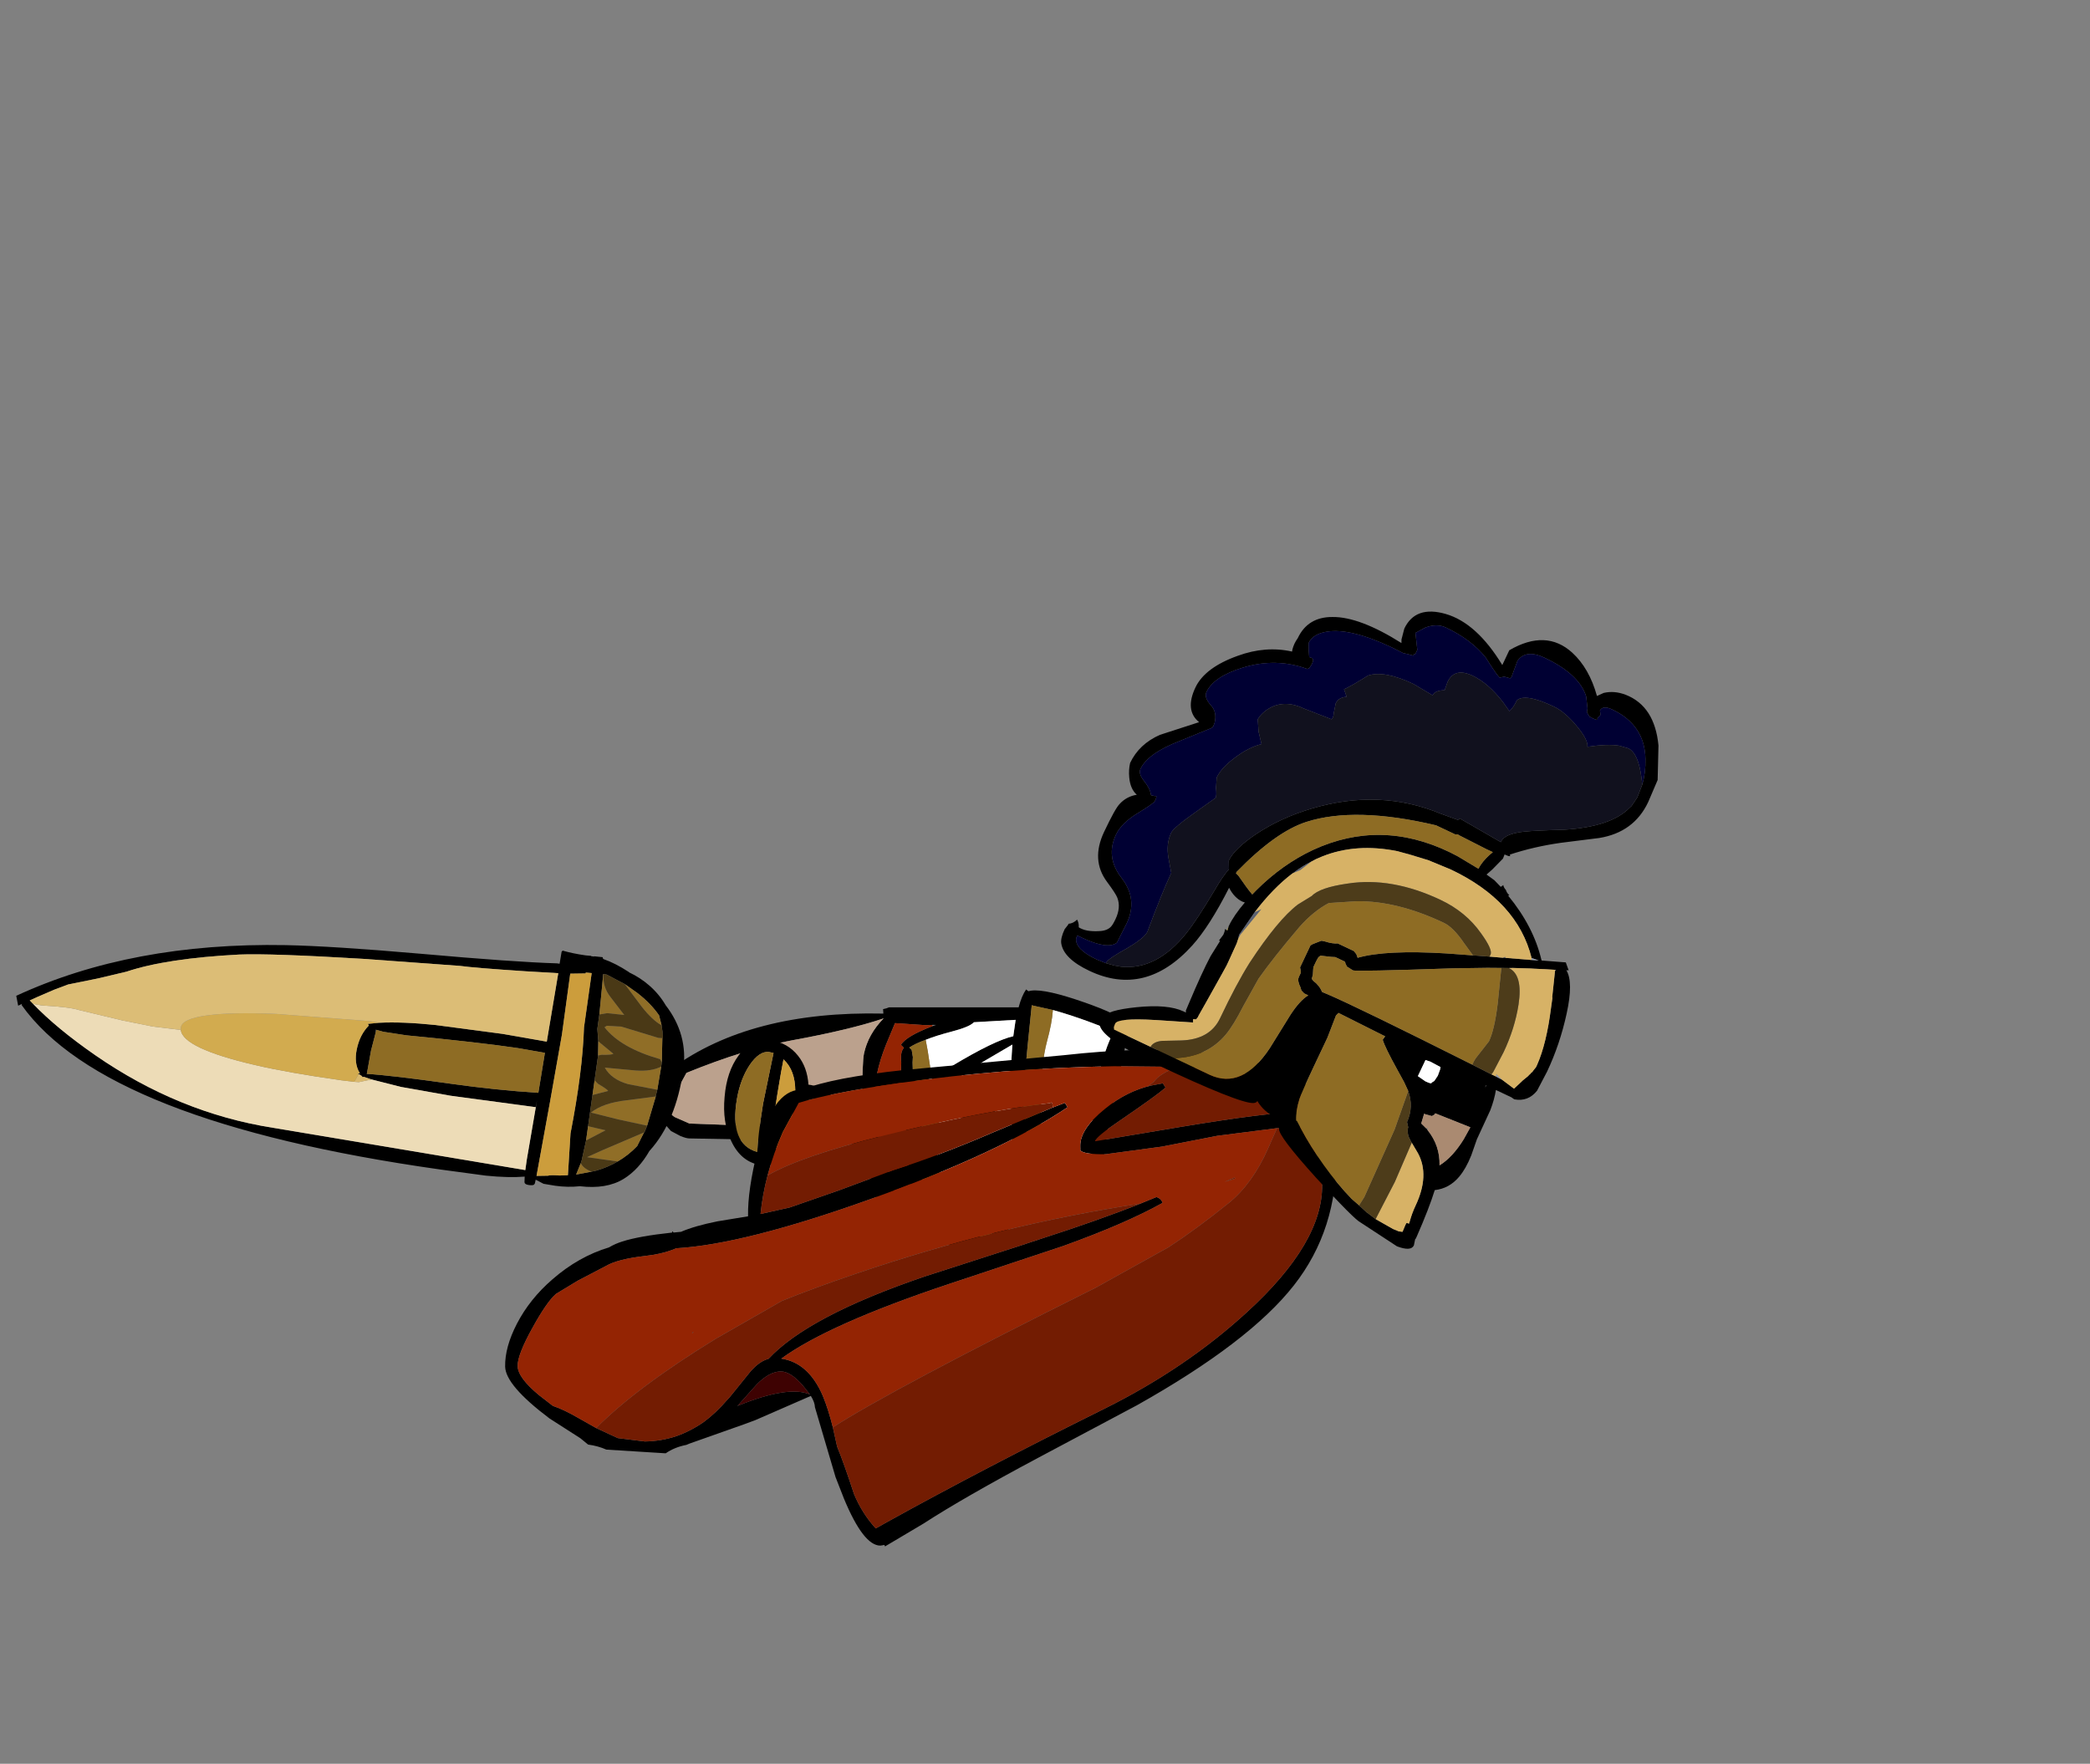 <?xml version="1.0" encoding="UTF-8" standalone="no"?>
<svg xmlns:ffdec="https://www.free-decompiler.com/flash" xmlns:xlink="http://www.w3.org/1999/xlink" ffdec:objectType="frame" height="296.0px" width="350.75px" xmlns="http://www.w3.org/2000/svg">
  <rect width="100%" height="100%" fill="#808080" stroke="none"/>
  <g transform="matrix(1.0, 0.0, 0.0, 1.0, 128.35, 68.75)">
    <use ffdec:characterId="69" height="44.0" transform="matrix(1.0, 0.0, 0.0, 1.0, -18.15, 97.3)" width="79.0" xlink:href="#shape0"/>
    <use ffdec:characterId="70" height="138.1" transform="matrix(0.14, -0.99, 0.99, 0.14, -128.339, 117.571)" width="39.75" xlink:href="#shape1"/>
    <use ffdec:characterId="71" height="82.6" transform="matrix(0.999, -0.018, 0.018, 0.999, -44.498, 109.389)" width="140.25" xlink:href="#shape2"/>
    <use ffdec:characterId="72" height="103.15" transform="matrix(0.903, 0.427, -0.427, 0.903, 82.189, 15.131)" width="85.5" xlink:href="#shape3"/>
  </g>
  <defs>
    <g id="shape0" transform="matrix(1.0, 0.0, 0.0, 1.0, 32.0, -5.0)">
      <path d="M32.45 32.45 L41.05 32.95 41.0 30.65 Q41.0 25.2 42.15 19.75 43.15 15.0 44.75 12.0 L40.25 10.3 Q37.05 9.15 34.5 8.45 L31.35 7.75 30.95 7.65 30.25 14.55 Q29.5 22.45 29.5 23.9 L30.0 28.15 30.5 32.25 32.45 32.45 M45.0 22.15 Q43.0 30.55 43.0 35.0 L42.0 35.5 41.6 35.0 31.5 35.0 31.4 35.0 28.95 41.4 26.1 47.15 26.5 48.0 25.65 48.75 23.75 49.0 Q17.65 49.0 16.5 47.35 16.15 46.8 16.3 46.05 L16.5 45.25 16.65 43.95 16.5 44.0 Q14.05 45.0 9.75 45.0 7.45 45.0 6.5 43.25 L6.1 41.85 Q4.3 40.0 3.3 33.25 L3.15 31.35 2.5 31.5 1.2 31.15 0.3 30.75 -4.6 30.4 -26.5 30.0 Q-27.0 30.0 -28.0 29.6 L-29.6 28.75 -31.65 26.45 Q-32.0 25.85 -32.0 24.9 -32.0 23.35 -31.25 21.55 L-30.65 20.4 -30.85 20.3 -29.45 18.25 Q-16.2 8.55 6.05 9.05 L6.0 8.3 6.6 8.15 7.0 8.0 28.75 8.0 Q29.25 6.1 30.0 5.0 L30.4 5.3 Q32.3 4.7 38.25 6.65 44.45 8.7 46.25 10.1 L46.7 10.2 Q47.0 10.3 47.0 11.1 L47.0 11.15 47.0 11.9 Q46.75 14.85 45.0 22.15 M13.6 20.4 Q15.25 19.25 17.55 17.85 24.7 13.55 27.85 12.85 L28.25 10.1 21.25 10.5 Q20.5 11.3 17.4 12.1 14.9 12.75 13.15 13.45 11.45 14.05 10.4 14.75 L10.8 15.15 11.0 16.35 10.95 17.25 11.0 18.85 Q11.0 19.85 11.8 21.65 L13.6 20.4 M27.5 23.75 L27.5 23.5 27.4 23.55 23.5 26.5 14.15 33.5 14.0 33.6 Q14.0 34.35 13.15 34.85 12.25 35.3 12.25 35.8 12.25 36.55 14.05 39.55 14.75 38.6 16.3 37.35 17.9 36.1 20.4 34.6 25.3 31.65 27.85 30.8 L27.6 29.4 27.5 23.75 M15.95 29.15 L18.35 27.15 Q24.1 22.55 27.45 21.85 27.4 18.85 27.6 15.8 L27.7 14.25 22.75 17.15 13.25 23.4 11.15 25.0 10.95 25.15 Q11.85 26.45 12.75 28.55 L13.75 31.15 13.9 31.0 14.0 30.9 15.95 29.15 M14.3 11.15 L14.9 10.95 14.25 10.95 13.25 11.0 8.0 10.65 6.5 14.25 Q4.5 19.2 4.5 23.65 4.5 27.0 6.5 34.2 L8.5 41.1 8.5 41.65 8.55 41.8 8.75 42.8 13.65 41.9 13.8 41.9 13.75 41.85 13.55 41.5 13.25 41.5 Q11.6 41.5 10.0 35.75 10.0 34.45 10.75 33.6 L11.5 33.0 Q10.7 31.9 10.0 29.55 L9.0 25.1 9.05 24.35 9.25 24.05 9.55 24.05 Q9.65 23.6 10.35 22.95 L9.5 22.75 9.25 20.75 9.0 18.75 9.05 17.3 9.0 16.5 Q9.0 15.6 9.3 15.05 L9.5 14.8 9.0 14.3 Q9.85 12.85 14.3 11.15 M2.95 29.2 L2.5 23.6 Q2.5 17.2 2.8 15.75 3.5 12.5 6.1 9.85 0.5 11.75 -9.35 13.55 -17.2 15.0 -27.0 19.0 L-28.5 21.75 Q-30.0 24.35 -30.0 24.9 -30.0 25.8 -28.9 26.45 L-26.5 27.5 -13.15 28.0 1.55 28.75 Q2.15 28.85 2.75 29.25 L3.0 29.45 2.95 29.2 M17.85 41.15 L18.4 39.25 15.1 41.6 17.5 41.0 17.85 41.15 M24.75 44.05 L25.6 41.45 Q27.25 36.75 29.25 34.3 L29.15 34.15 29.05 33.9 28.35 32.45 22.8 36.25 Q21.9 36.85 21.15 37.4 21.5 37.7 21.5 38.15 L20.0 41.95 19.65 42.7 Q18.65 44.95 18.55 45.6 L18.5 45.75 24.05 46.75 24.75 44.05" fill="#000000" fill-rule="evenodd" stroke="none"/>
      <path d="M34.5 8.45 Q37.05 9.15 40.25 10.3 L44.75 12.0 Q43.15 15.0 42.15 19.75 41.0 25.2 41.0 30.65 L41.05 32.95 32.45 32.45 32.5 24.0 Q32.5 17.45 33.5 13.75 34.35 10.65 34.5 8.45 M13.15 13.45 Q14.9 12.75 17.4 12.1 20.5 11.3 21.25 10.5 L28.25 10.1 27.85 12.85 Q24.7 13.55 17.55 17.85 15.25 19.25 13.6 20.4 L14.0 18.65 13.5 15.35 13.15 13.45 M27.4 23.55 L27.5 23.75 27.6 29.4 27.85 30.8 Q25.3 31.65 20.4 34.6 17.9 36.1 16.3 37.35 15.9 36.2 14.55 34.1 L14.15 33.5 23.5 26.5 27.4 23.55 M13.25 23.4 L22.75 17.15 27.7 14.25 27.6 15.8 Q27.4 18.85 27.45 21.85 24.1 22.55 18.35 27.15 L15.95 29.15 Q15.7 27.75 14.4 25.3 L13.25 23.4 M19.65 42.7 L20.0 41.95 21.5 38.15 Q21.5 37.7 21.15 37.4 21.9 36.85 22.8 36.25 L28.35 32.45 29.05 33.9 29.15 34.15 29.25 34.3 Q27.25 36.75 25.6 41.45 L24.75 44.05 22.45 43.25 19.65 42.7" fill="#ffffff" fill-rule="evenodd" stroke="none"/>
      <path d="M34.5 8.45 Q34.35 10.65 33.5 13.75 32.5 17.45 32.5 24.0 L32.45 32.45 30.5 32.25 30.0 28.15 29.5 23.9 Q29.5 22.45 30.25 14.55 L30.95 7.65 31.35 7.75 34.5 8.45 M13.15 13.45 L13.5 15.35 14.0 18.65 13.6 20.4 11.8 21.65 Q11.0 19.85 11.0 18.85 L10.95 17.25 11.0 16.35 10.8 15.15 10.4 14.75 Q11.45 14.05 13.15 13.45 M16.3 37.35 Q14.75 38.6 14.05 39.55 12.25 36.55 12.25 35.8 12.25 35.3 13.15 34.85 14.0 34.35 14.0 33.6 L14.15 33.5 14.55 34.1 Q15.9 36.2 16.3 37.35 M13.25 23.4 L14.4 25.3 Q15.7 27.75 15.95 29.15 L14.0 30.9 13.9 31.0 13.75 31.15 12.75 28.55 Q11.85 26.45 10.95 25.15 L11.15 25.0 13.25 23.4 M19.65 42.7 L22.45 43.25 24.75 44.05 24.05 46.75 18.5 45.75 18.55 45.6 Q18.65 44.95 19.65 42.7" fill="#8e6c24" fill-rule="evenodd" stroke="none"/>
      <path d="M2.75 29.25 Q2.15 28.85 1.55 28.75 L-13.15 28.0 -26.5 27.5 -28.9 26.45 Q-30.0 25.8 -30.0 24.9 -30.0 24.35 -28.5 21.75 L-27.0 19.0 Q-17.2 15.0 -9.35 13.55 0.5 11.75 6.1 9.85 3.5 12.5 2.8 15.75 2.5 17.2 2.5 23.6 L2.95 29.2 2.75 29.25" fill="#bba18d" fill-rule="evenodd" stroke="none"/>
      <path d="M14.25 10.95 L14.3 11.15 Q9.85 12.85 9.0 14.3 L9.5 14.8 9.3 15.05 Q9.0 15.6 9.0 16.5 L9.05 17.3 9.0 18.75 9.25 20.75 9.5 22.75 10.35 22.95 Q9.65 23.6 9.55 24.05 L9.25 24.05 9.05 24.35 9.0 25.1 10.0 29.55 Q10.7 31.9 11.5 33.0 L10.75 33.6 Q10.0 34.45 10.0 35.75 11.6 41.5 13.25 41.5 L13.55 41.5 13.75 41.85 13.65 41.9 8.75 42.8 8.55 41.8 8.5 41.65 8.5 41.1 6.5 34.2 Q4.5 27.0 4.5 23.65 4.5 19.2 6.5 14.25 L8.0 10.65 13.25 11.0 14.25 10.95" fill="#942403" fill-rule="evenodd" stroke="none"/>
    </g>
    <g id="shape1" transform="matrix(1.0, 0.0, 0.0, 1.0, 18.5, 111.6)">
      <path d="M4.95 -50.65 Q5.7 -46.75 5.9 -41.2 L6.0 -29.9 5.75 -22.35 17.4 -22.05 16.95 -27.5 Q16.3 -36.2 16.3 -38.55 L15.2 -54.75 Q13.95 -70.3 13.0 -75.5 10.65 -87.55 7.5 -93.85 L5.7 -98.45 4.0 -103.25 2.8 -105.45 1.15 -108.15 0.45 -109.25 -0.05 -108.6 Q-3.55 -104.15 -7.1 -97.1 -14.75 -81.85 -15.0 -65.85 L-15.55 -44.25 -16.1 -22.9 -14.3 -22.9 -4.2 -22.6 -5.4 -22.65 -5.5 -37.05 -5.2 -45.55 -4.65 -50.6 -4.4 -51.9 -4.4 -52.0 -4.5 -52.1 -4.3 -52.3 -4.05 -52.85 -4.0 -53.0 -3.95 -52.85 -3.95 -52.65 -3.8 -52.75 Q-2.35 -53.9 0.0 -53.75 2.5 -53.6 4.25 -52.3 L4.5 -52.5 4.95 -50.65 M3.7 -50.95 L3.75 -51.05 3.25 -51.0 0.15 -51.35 -3.85 -51.5 -3.85 -51.55 -3.85 -51.7 Q-3.5 -47.5 -3.5 -37.15 -3.5 -29.6 -2.95 -22.55 L3.85 -22.4 4.0 -27.0 Q4.05 -33.35 3.5 -45.9 L3.55 -49.75 3.7 -50.95 M19.0 -22.05 L21.05 -22.0 21.25 -21.85 Q21.0 -20.1 21.0 -17.9 L21.05 -17.0 21.0 -17.0 21.0 -16.8 21.0 -16.7 21.0 -16.5 21.05 -16.5 21.1 -15.05 20.85 -14.95 20.8 -14.85 Q20.4 -12.8 19.25 -10.35 L19.2 -10.3 Q18.6 -8.35 17.5 -6.65 16.3 -4.8 14.6 -3.45 10.25 1.0 4.25 1.0 -4.45 1.0 -9.9 -2.65 L-9.95 -2.7 Q-13.35 -4.05 -15.25 -6.35 -17.4 -8.95 -17.5 -13.45 -18.0 -15.45 -18.0 -17.55 L-17.95 -19.55 -17.45 -20.95 -18.1 -21.0 -18.3 -21.1 Q-18.5 -21.25 -18.5 -22.0 -18.5 -22.65 -18.15 -22.75 L-17.2 -22.85 Q-17.8 -25.5 -17.95 -29.35 L-18.0 -37.05 Q-18.0 -93.9 -0.5 -110.5 L-0.3 -110.45 -0.7 -111.05 0.9 -111.6 Q12.5 -93.65 15.65 -68.05 16.6 -60.2 17.4 -45.25 18.2 -29.75 19.0 -22.5 L19.0 -22.05 M17.55 -20.05 L7.25 -20.0 -4.2 -20.4 -16.8 -20.9 -16.5 -19.0 Q-16.3 -18.65 -16.2 -17.1 L-15.95 -15.7 -8.95 -16.25 Q1.65 -15.7 9.0 -16.5 L18.2 -16.5 18.15 -17.5 18.0 -17.5 17.6 -20.05 17.55 -20.05 M18.3 -14.5 L18.3 -14.55 11.5 -14.25 9.05 -14.25 7.05 -13.8 4.65 -13.5 4.5 -13.5 0.45 -13.5 -2.05 -13.5 -7.3 -13.5 -9.75 -13.5 -13.0 -13.75 -13.05 -13.75 -13.4 -13.8 -13.65 -13.85 -15.65 -14.35 -14.8 -11.85 -14.5 -11.05 -14.45 -10.95 Q-13.65 -9.2 -12.5 -7.75 -11.2 -6.1 -9.45 -4.85 L-9.4 -4.85 -7.05 -4.05 -7.05 -4.0 -6.3 -3.8 -5.85 -3.7 -0.8 -2.95 -0.6 -2.95 0.35 -2.85 4.3 -2.75 4.4 -2.75 5.0 -2.75 10.1 -3.35 11.15 -3.65 12.75 -4.3 Q14.55 -5.95 16.0 -8.5 L17.15 -10.75 18.3 -13.95 18.3 -14.5 M0.75 10.6 Q-7.0 10.35 -7.65 15.25 -5.35 14.95 0.5 15.05 L9.2 15.6 9.25 14.85 Q9.25 13.2 6.6 11.9 4.05 10.7 0.75 10.6 M7.95 9.85 Q11.25 11.6 11.25 14.8 11.25 17.7 9.3 19.75 7.6 21.55 4.75 22.15 L4.75 22.6 4.5 25.05 Q3.9 26.5 1.75 26.5 -0.75 26.5 -1.7 25.3 -2.25 24.65 -2.25 23.8 L-2.1 22.55 -1.95 22.3 Q-6.15 21.75 -8.2 19.55 -9.75 17.95 -9.75 16.25 -9.75 12.8 -6.45 10.65 -3.55 8.7 0.75 8.5 5.0 8.25 7.95 9.85 M8.35 17.4 L8.3 17.4 Q5.2 17.2 -7.6 17.05 -7.3 17.85 -6.2 18.6 -3.85 20.25 1.15 20.25 L2.35 20.2 2.55 20.05 3.45 20.1 Q6.8 19.6 8.3 17.5 L8.4 17.4 8.35 17.4 M2.45 22.5 L1.25 22.5 0.7 22.5 0.35 23.1 -0.25 23.75 -0.25 23.8 2.5 24.25 2.45 22.65 2.45 22.5" fill="#000000" fill-rule="evenodd" stroke="none"/>
      <path d="M18.3 -14.5 Q16.15 -14.4 14.6 -12.75 L12.0 -10.1 12.0 -10.35 11.9 -13.0 11.5 -14.25 18.3 -14.55 18.3 -14.5 M7.05 -13.8 L6.8 -13.45 5.3 -11.0 Q5.05 -11.25 4.85 -12.95 L4.65 -13.5 7.05 -13.8 M0.45 -13.5 L-0.05 -12.85 Q-0.75 -11.15 -1.0 -11.0 L-2.05 -13.5 0.45 -13.5 M-7.3 -13.5 L-7.35 -13.3 -7.6 -10.5 -9.75 -13.5 -7.3 -13.5 M-13.0 -13.75 L-12.95 -13.7 -13.05 -13.75 -13.0 -13.75 M-13.65 -13.85 Q-14.5 -13.25 -14.8 -11.85 L-15.65 -14.35 -13.65 -13.85 M-12.5 -7.75 L-12.5 -12.95 -10.95 -10.5 -7.05 -4.05 -9.4 -4.85 -9.45 -4.85 Q-11.2 -6.1 -12.5 -7.75 M-5.85 -3.7 L-5.85 -3.75 -5.5 -8.65 -5.0 -13.35 Q-3.1 -11.55 -2.1 -7.65 L-0.8 -2.95 -5.85 -3.7 M0.35 -2.85 L0.6 -7.85 Q1.0 -10.75 2.8 -12.1 L3.05 -6.85 Q3.25 -4.2 4.3 -2.75 L0.35 -2.85 M5.0 -2.75 L5.5 -3.1 Q6.45 -9.95 9.5 -13.1 L9.8 -12.75 10.0 -10.3 9.5 -7.1 9.0 -3.9 9.05 -3.15 10.1 -3.35 5.0 -2.75 M11.15 -3.65 Q11.8 -5.3 13.75 -7.35 L17.15 -10.75 16.0 -8.5 Q14.55 -5.95 12.75 -4.3 L11.15 -3.65 M8.35 17.4 L8.3 17.5 8.3 17.4 8.35 17.4" fill="#906e27" fill-rule="evenodd" stroke="none"/>
      <path d="M2.45 22.5 L2.45 22.65 2.5 24.25 -0.25 23.8 -0.25 23.75 0.35 23.1 0.7 22.5 1.25 22.5 2.45 22.5" fill="#706247" fill-rule="evenodd" stroke="none"/>
      <path d="M3.25 -51.0 L3.7 -50.95 3.55 -49.75 3.5 -45.9 Q4.05 -33.35 4.0 -27.0 L3.85 -22.4 -2.95 -22.55 Q-3.5 -29.6 -3.5 -37.15 -3.5 -47.5 -3.85 -51.7 L-3.85 -51.55 -3.85 -51.5 0.15 -51.35 3.25 -51.0 M0.75 10.6 Q4.05 10.7 6.6 11.9 9.25 13.2 9.25 14.85 L9.2 15.6 0.5 15.05 Q-5.35 14.95 -7.65 15.25 -7.0 10.35 0.75 10.6" fill="#8e6c24" fill-rule="evenodd" stroke="none"/>
      <path d="M-0.05 -108.6 L-0.1 -107.15 Q0.3 -102.4 0.0 -100.75 L-0.7 -93.35 -1.0 -88.15 -0.9 -83.45 Q-3.9 -82.7 -5.0 -70.25 -5.5 -64.55 -5.5 -55.6 L-5.45 -53.4 -5.4 -52.65 -4.65 -50.6 -5.2 -45.55 -5.5 -37.05 -5.4 -22.65 -4.2 -22.6 -14.3 -22.9 -16.1 -22.9 -15.55 -44.25 -15.0 -65.85 Q-14.75 -81.85 -7.1 -97.1 -3.55 -104.15 -0.05 -108.6" fill="#eddcb7" fill-rule="evenodd" stroke="none"/>
      <path d="M11.5 -14.25 L11.9 -13.0 12.0 -10.35 12.0 -10.1 14.6 -12.75 Q16.15 -14.4 18.3 -14.5 L18.3 -13.95 17.15 -10.75 13.75 -7.35 Q11.8 -5.3 11.15 -3.65 L10.1 -3.35 9.05 -3.15 9.0 -3.9 9.5 -7.1 10.0 -10.3 9.8 -12.75 9.5 -13.1 Q6.45 -9.95 5.5 -3.1 L5.0 -2.75 4.4 -2.75 4.3 -2.75 Q3.25 -4.2 3.05 -6.85 L2.8 -12.1 Q1.0 -10.75 0.6 -7.85 L0.35 -2.85 -0.6 -2.95 -0.8 -2.95 -2.1 -7.65 Q-3.1 -11.55 -5.0 -13.35 L-5.5 -8.65 -5.85 -3.75 -5.85 -3.7 -6.3 -3.8 -7.05 -4.0 -7.05 -4.05 -10.95 -10.5 -12.5 -12.95 -12.5 -7.75 Q-13.65 -9.2 -14.45 -10.95 L-14.5 -11.05 -14.8 -11.85 Q-14.5 -13.25 -13.65 -13.85 L-13.4 -13.8 -13.05 -13.75 -12.95 -13.7 -13.0 -13.75 -9.75 -13.5 -7.6 -10.5 -7.35 -13.3 -7.3 -13.5 -2.05 -13.5 -1.0 -11.0 Q-0.75 -11.15 -0.05 -12.85 L0.45 -13.5 4.5 -13.5 4.65 -13.5 4.85 -12.95 Q5.05 -11.25 5.3 -11.0 L6.8 -13.45 7.05 -13.8 9.05 -14.25 11.5 -14.25" fill="#4a3916" fill-rule="evenodd" stroke="none"/>
      <path d="M17.55 -20.05 L17.6 -20.05 18.0 -17.5 18.15 -17.5 18.2 -16.5 9.0 -16.5 Q1.65 -15.7 -8.95 -16.25 L-15.95 -15.7 -16.2 -17.1 Q-16.3 -18.65 -16.5 -19.0 L-16.8 -20.9 -4.2 -20.4 7.25 -20.0 17.55 -20.05 M8.3 17.4 L8.3 17.5 Q6.8 19.6 3.45 20.1 L2.55 20.05 2.35 20.2 1.15 20.25 Q-3.85 20.25 -6.2 18.6 -7.3 17.85 -7.6 17.05 5.2 17.2 8.3 17.4" fill="#cc9d3c" fill-rule="evenodd" stroke="none"/>
      <path d="M-3.8 -52.75 L-3.95 -52.65 -3.95 -52.85 -3.8 -52.75 M-4.05 -52.85 L-4.3 -52.3 -4.5 -52.1 -4.4 -52.0 -4.4 -51.9 -4.65 -50.6 -5.4 -52.65 -5.45 -53.4 -4.05 -52.85" fill="#dab96d" fill-rule="evenodd" stroke="none"/>
      <path d="M-0.9 -83.45 L-0.5 -83.5 Q1.0 -83.5 2.15 -79.35 3.25 -75.45 4.0 -67.95 L5.0 -52.3 4.95 -50.65 4.5 -52.5 4.25 -52.3 Q2.5 -53.6 0.0 -53.75 -2.35 -53.9 -3.8 -52.75 L-3.95 -52.85 -4.0 -53.0 -4.05 -52.85 -5.45 -53.4 -5.5 -55.6 Q-5.5 -64.55 -5.0 -70.25 -3.9 -82.7 -0.9 -83.45" fill="#d2ab4f" fill-rule="evenodd" stroke="none"/>
      <path d="M-0.05 -108.6 L0.45 -109.25 1.15 -108.15 2.8 -105.45 4.0 -103.25 5.7 -98.45 7.5 -93.85 Q10.65 -87.55 13.0 -75.5 13.95 -70.3 15.2 -54.75 L16.3 -38.55 Q16.3 -36.2 16.95 -27.5 L17.4 -22.05 5.75 -22.35 6.0 -29.9 5.9 -41.2 Q5.7 -46.75 4.95 -50.65 L5.0 -52.3 4.0 -67.95 Q3.25 -75.45 2.15 -79.35 1.0 -83.5 -0.5 -83.5 L-0.9 -83.45 -1.0 -88.15 -0.7 -93.35 0.0 -100.75 Q0.3 -102.4 -0.1 -107.15 L-0.05 -108.6" fill="#dcbd76" fill-rule="evenodd" stroke="none"/>
    </g>
    <g id="shape2" transform="matrix(1.0, 0.0, 0.0, 1.0, 61.75, -20.6)">
      <path d="M52.1 23.55 L41.4 23.25 Q22.65 23.25 5.55 25.4 -6.2 26.85 -11.65 28.45 L-14.4 33.3 Q-16.05 36.85 -17.1 40.55 -18.0 43.7 -18.4 47.0 L-13.5 46.0 -5.1 43.25 4.0 40.05 Q11.9 37.7 20.9 34.0 L31.0 30.0 33.05 29.25 33.5 30.0 Q22.0 37.4 0.05 44.85 -21.25 52.05 -32.65 52.5 L-33.45 52.8 Q-35.3 53.45 -37.95 53.7 -42.55 54.15 -44.5 55.25 L-49.3 57.65 -53.0 59.8 Q-54.55 61.1 -57.0 65.35 -59.65 69.9 -59.65 71.8 -59.65 73.75 -56.15 76.75 L-53.85 78.6 Q-52.0 79.25 -49.45 80.8 L-46.65 82.45 -43.05 84.2 -38.5 84.85 Q-35.75 84.85 -33.2 84.05 -30.8 83.25 -28.55 81.75 -26.45 80.25 -24.5 78.05 L-24.2 77.75 -20.55 73.4 Q-19.0 71.7 -17.5 71.35 -10.7 64.3 8.95 58.0 L25.8 52.9 26.1 52.8 27.05 52.5 27.9 52.25 28.35 52.1 Q38.45 49.05 45.45 46.4 L48.15 45.35 Q48.95 45.65 49.15 46.35 42.9 49.7 32.3 53.3 L13.1 59.3 Q-7.3 65.7 -15.35 71.35 -10.8 72.1 -8.5 77.7 -7.6 80.0 -6.9 83.05 L-6.25 86.25 -6.2 86.4 Q-5.15 89.1 -3.55 94.3 -2.25 97.6 0.0 100.15 L1.95 99.1 Q18.15 90.5 38.75 80.75 52.55 74.2 63.0 64.95 76.0 53.5 76.0 43.75 L76.0 41.1 75.95 40.95 Q75.7 39.65 74.5 37.3 L74.5 34.75 75.65 34.5 75.55 34.0 75.55 33.8 72.35 34.05 71.75 34.05 71.65 34.05 71.35 34.05 68.6 34.15 58.55 35.25 49.2 36.9 39.75 38.0 Q36.2 38.0 35.5 37.3 L35.5 36.55 Q35.5 33.7 39.75 30.4 43.4 27.5 47.65 26.6 L49.4 26.3 49.55 26.25 50.0 27.0 Q48.4 28.35 42.6 32.15 38.05 35.1 38.0 35.8 L52.4 33.65 Q66.95 31.5 72.25 31.5 L75.05 31.85 Q74.6 30.5 73.9 29.65 69.7 24.65 52.1 23.55 M78.25 35.5 L78.3 35.6 Q78.5 36.15 78.5 38.4 78.5 51.35 70.95 60.6 63.3 70.0 44.25 80.25 L27.55 88.75 Q14.9 95.2 8.0 99.5 L1.5 103.2 1.4 102.95 0.75 103.05 Q-2.1 103.05 -5.25 95.05 L-6.6 91.4 -9.85 79.6 Q-9.85 78.8 -10.5 77.7 L-19.9 81.6 -21.9 82.3 -31.05 85.35 -31.55 85.55 Q-33.55 85.9 -35.05 86.9 L-45.0 86.1 Q-46.4 85.45 -48.05 85.2 L-49.35 84.1 -54.45 80.7 Q-61.75 75.0 -61.75 71.85 -61.75 68.6 -59.65 64.7 -57.4 60.55 -53.55 57.35 -49.1 53.6 -43.95 52.15 -42.9 51.55 -41.7 51.2 -38.9 50.35 -33.3 49.85 L-33.3 49.65 -33.25 49.65 -33.05 49.85 -31.8 49.75 Q-29.5 48.8 -25.65 48.1 L-20.5 47.35 -20.5 47.3 Q-20.5 42.95 -18.7 36.3 -16.05 26.3 -11.35 26.25 L-11.15 26.15 -11.05 26.25 Q-5.85 24.3 6.2 23.25 L33.0 21.25 Q58.65 18.85 70.7 25.2 78.5 29.3 78.5 34.65 L78.45 35.4 78.25 35.5 M-22.75 79.05 L-22.85 79.2 -22.7 79.1 Q-14.25 75.85 -10.65 77.45 L-11.8 75.95 Q-13.85 73.5 -15.5 73.5 -17.4 73.5 -19.55 75.6 L-22.75 79.05" fill="#000000" fill-rule="evenodd" stroke="none"/>
      <path d="M-22.7 79.1 L-22.75 79.05 -19.55 75.6 Q-17.4 73.5 -15.5 73.5 -13.85 73.5 -11.8 75.95 L-10.65 77.45 Q-14.25 75.85 -22.7 79.1" fill="#3e0202" fill-rule="evenodd" stroke="none"/>
      <path d="M-17.1 40.55 Q-16.05 36.85 -14.4 33.3 L-11.65 28.45 Q-6.2 26.85 5.55 25.4 22.65 23.25 41.4 23.25 L52.1 23.55 Q49.0 24.65 48.05 26.0 L47.05 26.7 47.65 26.6 Q43.4 27.5 39.75 30.4 35.5 33.7 35.5 36.55 L35.5 37.3 Q36.2 38.0 39.75 38.0 L49.2 36.9 58.55 35.25 68.6 34.15 67.05 37.5 Q64.35 43.35 60.3 46.55 54.75 50.85 50.05 53.8 L37.65 60.4 Q3.1 76.85 -6.9 83.05 -7.6 80.0 -8.5 77.7 -10.8 72.1 -15.35 71.35 -7.3 65.7 13.1 59.3 L32.3 53.3 Q42.9 49.7 49.15 46.35 48.95 45.65 48.15 45.35 L45.45 46.4 Q21.5 49.6 -2.5 57.3 -9.55 59.55 -15.05 61.65 L-26.35 67.85 Q-39.75 75.75 -46.65 82.45 L-49.45 80.8 Q-52.0 79.25 -53.85 78.6 L-56.15 76.75 Q-59.65 73.75 -59.65 71.8 -59.65 69.9 -57.0 65.35 -54.55 61.1 -53.0 59.8 L-49.3 57.65 -44.5 55.25 Q-42.55 54.15 -37.95 53.7 -35.3 53.45 -33.45 52.8 L-32.65 52.5 Q-21.25 52.05 0.05 44.85 22.0 37.4 33.5 30.0 L33.05 29.25 31.0 30.0 Q31.0 29.2 30.8 29.15 L30.55 29.25 Q18.95 30.4 2.55 34.2 -11.4 37.4 -17.1 40.55 M61.4 42.5 L61.35 42.3 59.65 43.0 61.4 42.5 M-30.25 66.85 L-30.0 66.6 -30.2 66.6 -30.25 66.85" fill="#942403" fill-rule="evenodd" stroke="none"/>
      <path d="M-17.1 40.55 Q-11.4 37.4 2.55 34.2 18.95 30.4 30.55 29.25 L30.8 29.15 Q31.0 29.2 31.0 30.0 L20.9 34.0 Q11.9 37.7 4.0 40.05 L-5.1 43.25 -13.5 46.0 -18.4 47.0 Q-18.0 43.7 -17.1 40.55 M-46.65 82.45 Q-39.75 75.75 -26.35 67.85 L-15.05 61.65 Q-9.55 59.55 -2.5 57.3 21.5 49.6 45.45 46.4 38.45 49.05 28.35 52.1 L27.9 52.25 27.05 52.5 26.1 52.8 25.8 52.9 8.95 58.0 Q-10.7 64.3 -17.5 71.35 -19.0 71.7 -20.55 73.4 L-24.2 77.75 -24.5 78.05 Q-26.45 80.25 -28.55 81.75 -30.8 83.25 -33.2 84.05 -35.75 84.85 -38.5 84.85 L-43.05 84.2 -46.65 82.45 M-6.9 83.05 Q3.1 76.85 37.65 60.4 L50.05 53.8 Q54.75 50.85 60.3 46.55 64.35 43.35 67.05 37.5 L68.6 34.15 71.35 34.05 71.65 34.05 71.75 34.05 72.35 34.05 75.55 33.8 75.55 34.0 75.65 34.5 74.5 34.75 74.5 37.3 Q75.7 39.65 75.95 40.95 L76.0 41.1 76.0 43.75 Q76.0 53.5 63.0 64.95 52.55 74.2 38.75 80.75 18.15 90.5 1.95 99.1 L0.0 100.15 Q-2.25 97.6 -3.55 94.3 -5.15 89.1 -6.2 86.4 L-6.25 86.25 -6.9 83.05 M47.65 26.6 L47.05 26.7 48.05 26.0 Q49.0 24.65 52.1 23.55 69.7 24.65 73.9 29.65 74.6 30.5 75.05 31.85 L72.25 31.5 Q66.95 31.5 52.4 33.65 L38.0 35.8 Q38.05 35.1 42.6 32.15 48.4 28.35 50.0 27.0 L49.55 26.25 49.4 26.3 47.65 26.6 M61.4 42.5 L59.65 43.0 61.35 42.3 61.4 42.5 M-30.25 66.85 L-30.2 66.6 -30.0 66.6 -30.25 66.85" fill="#731c02" fill-rule="evenodd" stroke="none"/>
    </g>
    <g id="shape3" transform="matrix(1.0, 0.0, 0.0, 1.0, 48.5, 67.4)">
      <path d="M-21.8 -0.75 L-21.8 -0.85 Q-21.8 -2.8 -21.05 -5.55 L-21.5 -5.5 Q-23.0 -5.5 -24.5 -6.65 -24.7 0.6 -25.95 4.75 -29.35 16.0 -39.75 16.0 -44.55 16.0 -46.0 13.85 -46.5 13.1 -46.5 11.45 L-46.3 10.55 -46.3 10.35 Q-45.6 9.95 -45.3 9.1 -44.75 9.5 -44.5 10.15 -43.1 10.35 -41.1 9.25 -39.95 8.65 -39.65 7.75 -39.5 7.3 -39.5 6.25 -39.5 4.1 -40.75 2.9 -41.25 2.4 -43.5 1.2 -47.5 -0.95 -47.5 -6.15 -47.5 -10.5 -47.15 -11.5 -46.65 -13.15 -45.2 -14.15 -46.6 -14.55 -47.6 -16.25 -48.25 -17.35 -48.5 -18.5 -48.5 -22.0 -46.0 -24.9 L-40.95 -29.65 Q-44.0 -30.4 -44.0 -34.65 -44.0 -38.35 -39.85 -42.5 -36.35 -46.05 -31.9 -47.05 L-32.0 -47.4 Q-32.2 -48.4 -32.0 -49.5 -32.0 -53.45 -28.25 -55.2 -24.15 -57.2 -15.9 -56.2 L-16.15 -56.75 -16.5 -58.6 Q-16.5 -62.95 -11.25 -63.8 -5.9 -64.65 1.0 -60.1 L1.0 -62.85 Q5.05 -68.75 10.75 -67.0 14.45 -65.85 17.6 -62.2 L18.4 -63.15 Q19.85 -64.3 21.9 -64.45 27.1 -64.8 30.5 -59.1 L32.85 -53.8 33.0 -49.75 Q33.0 -44.15 28.15 -40.8 L22.65 -37.3 Q18.85 -34.8 15.75 -31.85 16.25 -31.5 15.0 -31.5 L14.95 -31.5 15.0 -30.75 14.15 -28.3 13.65 -27.15 15.25 -26.85 16.7 -26.3 16.95 -26.75 Q17.2 -26.4 17.7 -26.2 18.05 -25.8 18.6 -25.65 L18.45 -25.5 Q24.5 -22.65 28.1 -18.15 L28.2 -18.05 32.0 -19.5 33.0 -18.5 32.65 -18.35 Q34.6 -17.05 35.8 -11.8 37.0 -6.65 37.0 -1.55 L36.85 2.05 Q36.3 4.4 34.0 5.0 L33.45 4.9 30.55 4.9 Q31.0 6.45 31.15 8.35 L31.2 13.75 31.5 16.6 Q31.65 19.0 31.2 20.7 30.55 23.2 28.45 24.5 28.9 27.65 29.05 32.8 L29.05 33.25 29.0 33.35 29.25 34.4 Q29.25 35.55 26.75 35.75 L23.15 35.25 19.55 34.75 Q18.35 34.75 9.55 31.15 0.65 27.45 0.4 26.35 L-0.3 25.65 -0.6 24.9 -0.8 24.9 Q-3.15 24.9 -4.9 23.7 -4.9 24.05 -5.35 24.3 -7.45 25.4 -23.3 25.4 -32.0 25.4 -34.0 23.8 -34.65 23.3 -34.55 22.65 L-34.3 22.05 Q-34.3 20.75 -30.0 18.15 -25.45 15.4 -22.55 15.4 L-22.1 15.4 -22.25 15.1 -22.3 13.9 Q-22.55 8.05 -22.4 5.05 L-22.05 2.05 -22.25 2.1 -22.0 0.9 Q-22.0 0.35 -22.15 -0.1 L-21.8 -0.05 -21.7 -0.05 -21.8 -0.75 M30.85 -52.0 Q30.5 -54.1 29.5 -56.1 26.95 -61.25 20.9 -61.25 19.15 -61.25 19.1 -60.2 L19.5 -59.6 19.25 -58.85 Q19.75 -58.5 18.5 -58.5 L18.25 -58.55 18.0 -58.5 17.25 -59.0 17.05 -59.65 16.0 -61.35 Q13.35 -64.25 6.9 -64.25 3.45 -64.25 3.0 -61.85 L3.25 -59.0 3.15 -58.65 2.25 -58.5 2.15 -58.5 1.5 -58.0 Q0.75 -58.25 -2.05 -60.05 -5.55 -61.75 -10.25 -61.75 -11.95 -61.75 -13.4 -60.25 L-14.5 -58.75 -13.0 -56.3 -13.0 -55.6 -13.0 -55.5 -13.25 -55.35 -13.15 -55.15 -14.0 -55.0 -14.05 -55.0 -14.9 -54.8 -17.0 -54.85 Q-24.7 -54.85 -28.0 -52.6 -30.0 -51.25 -30.0 -49.55 L-29.45 -48.4 -28.9 -47.45 -28.35 -47.5 -28.15 -47.35 Q-28.0 -47.25 -28.0 -46.5 L-28.1 -45.75 -28.35 -45.5 Q-33.9 -45.0 -38.2 -41.1 -42.0 -37.65 -42.0 -34.75 -42.0 -33.75 -40.35 -33.05 -38.9 -32.45 -38.55 -30.65 L-38.5 -30.0 -38.6 -29.75 -38.65 -29.65 -42.5 -25.45 Q-46.5 -21.25 -46.5 -18.35 -46.5 -17.5 -45.25 -16.85 -43.6 -16.05 -43.0 -15.1 L-42.35 -15.25 -42.15 -15.35 Q-42.0 -15.3 -42.0 -14.5 -42.0 -14.05 -43.75 -11.4 -45.5 -8.75 -45.5 -6.6 -45.5 -2.4 -41.5 -0.4 -37.5 1.65 -37.5 6.1 L-37.6 9.75 Q-38.5 11.5 -43.25 11.5 L-44.15 11.5 -44.1 12.0 Q-43.55 13.75 -39.5 13.75 L-37.8 13.65 -37.5 13.6 -36.35 13.4 -35.25 13.1 Q-29.55 11.1 -27.7 3.2 -27.1 0.65 -26.55 -4.95 -26.3 -8.0 -25.85 -9.45 L-26.5 -10.75 Q-26.5 -12.95 -24.25 -16.75 -21.65 -21.05 -17.6 -24.65 -8.75 -32.55 2.3 -33.1 L5.5 -33.4 5.5 -33.75 13.5 -33.1 13.5 -33.25 Q13.5 -34.65 16.25 -36.35 17.9 -37.35 22.25 -39.55 29.15 -43.35 30.6 -47.6 L30.75 -47.95 31.0 -49.6 31.0 -49.9 30.85 -51.95 30.85 -52.0 M26.5 -17.7 Q20.25 -25.35 7.85 -25.35 L3.8 -25.15 -1.55 -24.3 Q-8.45 -22.6 -12.65 -18.05 L-13.4 -17.2 -13.8 -16.65 -13.85 -16.6 Q-14.95 -15.2 -15.85 -13.45 L-15.9 -13.4 Q-17.8 -9.75 -18.85 -4.8 L-19.6 -0.2 -19.45 0.4 -19.45 0.45 -19.4 0.85 -19.35 1.25 -19.3 4.65 -19.3 4.7 -19.3 4.8 -19.3 4.85 -19.3 4.95 -19.3 5.1 -19.3 5.15 -19.3 5.35 -19.4 7.0 -19.75 12.15 -19.8 12.85 -19.95 14.9 -19.95 15.25 -20.0 15.45 -20.05 15.7 -20.55 15.9 -20.5 15.95 -20.3 16.4 -26.25 18.75 Q-32.05 21.1 -32.05 22.15 L-32.05 22.25 -32.0 22.8 -31.9 22.95 -31.8 23.15 -25.0 23.15 -20.55 23.15 -14.0 23.15 Q-8.0 23.1 -6.8 14.8 L-6.05 8.2 Q-5.65 5.35 -4.75 4.0 L-5.5 4.0 -6.15 3.75 -6.5 3.35 -6.9 3.0 -7.25 2.6 -7.45 2.25 -7.5 1.85 -7.5 1.1 -7.7 0.75 -8.0 0.35 -8.0 0.0 -8.0 -1.9 -8.0 -3.75 -7.75 -4.1 -7.0 -4.9 -6.65 -5.25 -6.0 -5.4 Q-4.8 -5.55 -4.0 -6.0 L-1.0 -6.0 -0.4 -5.7 -0.05 -5.35 0.05 -5.25 Q3.75 -8.5 13.25 -12.3 L17.4 -13.9 20.0 -14.9 22.15 -15.7 22.5 -15.85 26.6 -17.4 27.75 -17.85 26.5 -17.7 M6.0 -31.0 L2.45 -31.0 Q-11.2 -28.1 -17.5 -22.2 -21.45 -18.5 -24.5 -9.6 L-24.5 -9.35 -23.95 -9.15 Q-21.55 -7.75 -20.5 -7.3 L-20.2 -8.2 Q-18.1 -14.05 -14.45 -18.45 -6.45 -28.0 6.45 -27.9 L8.0 -27.85 12.0 -27.45 Q12.05 -28.8 12.7 -30.35 L13.0 -31.0 11.75 -31.0 6.55 -31.15 6.45 -31.2 6.0 -31.0 M23.2 -14.3 L20.5 -13.05 15.3 -10.5 Q0.75 -3.0 0.25 -3.0 L-0.95 -3.15 -1.5 -3.6 -1.45 -3.65 -1.65 -3.75 -3.4 -3.75 -4.0 -3.5 -5.75 -2.9 -5.95 -2.5 -6.0 -1.75 -6.0 -0.65 -5.85 -0.25 -5.55 0.5 -5.4 1.25 -5.0 1.45 Q-3.75 1.7 -2.9 2.5 L-1.85 2.45 Q3.8 2.25 25.15 2.75 L28.75 2.85 29.6 2.85 30.75 2.9 33.2 3.4 33.7 2.15 33.95 1.5 34.0 1.4 34.45 0.45 34.5 0.25 34.65 -0.1 34.65 -0.2 34.7 -0.3 34.75 -0.4 34.8 -0.5 34.8 -0.6 35.0 -1.45 35.0 -1.9 Q34.9 -5.8 33.0 -11.6 L32.75 -12.4 32.5 -13.2 32.45 -13.2 31.0 -17.35 31.05 -17.7 30.9 -17.6 29.4 -17.0 27.6 -16.25 27.1 -16.05 24.35 -14.85 23.75 -14.55 23.2 -14.3 M28.7 5.3 L28.8 4.9 28.7 4.9 28.7 5.3 M20.6 5.8 L20.5 5.4 18.55 5.3 18.15 5.35 17.7 5.4 17.7 8.4 19.2 8.65 Q20.45 8.65 20.25 8.4 L20.55 7.95 20.7 6.9 20.6 5.8 M23.05 15.9 Q26.05 17.35 27.4 20.4 28.8 18.25 29.2 14.7 L29.35 12.4 23.0 12.8 23.0 13.0 22.7 13.45 21.6 13.65 21.35 13.65 21.6 15.3 21.6 15.35 22.75 15.75 23.05 15.9 M21.55 18.95 L21.25 18.75 20.95 18.5 20.85 18.45 Q20.05 17.75 19.9 16.85 L19.35 16.15 Q19.3 13.35 17.3 11.35 L16.05 10.3 14.05 8.85 Q10.65 6.4 9.75 5.4 L9.85 4.7 9.75 4.7 9.7 4.7 1.1 4.5 0.95 4.95 0.9 5.0 1.2 9.05 1.2 14.25 Q1.2 19.0 1.35 20.35 1.65 22.5 2.4 23.9 L2.55 23.9 3.75 24.8 Q6.35 26.75 9.75 28.65 13.25 30.6 16.45 31.8 L18.05 32.25 19.8 32.8 19.9 32.8 21.55 33.15 24.9 33.4 25.95 33.35 26.55 33.15 26.5 32.05 26.5 31.6 Q26.55 31.45 26.95 31.45 L26.9 31.05 Q26.65 29.65 26.65 28.25 26.65 22.6 23.25 20.1 L21.55 18.95" fill="#000000" fill-rule="evenodd" stroke="none"/>
      <path d="M3.8 -25.15 L0.7 -24.7 -1.55 -24.3 3.8 -25.15 M-13.85 -16.6 L-14.95 -14.45 -15.85 -13.45 Q-14.95 -15.2 -13.85 -16.6 M-18.85 -4.8 L-18.05 -5.75 -19.4 -0.35 -19.45 0.4 -19.6 -0.2 -18.85 -4.8 M22.15 -15.75 L22.4 -16.0 22.45 -16.0 22.15 -15.75" fill="#5b6171" fill-rule="evenodd" stroke="none"/>
      <path d="M26.6 -17.4 L26.5 -17.7 27.75 -17.85 26.6 -17.4 M30.75 2.9 L29.6 2.85 29.45 2.45 30.35 2.75 30.75 2.9" fill="#969cab" fill-rule="evenodd" stroke="none"/>
      <path d="M22.75 15.75 L21.6 15.35 21.6 15.3 21.35 13.65 21.6 13.65 22.7 13.45 23.0 13.0 23.0 12.8 29.35 12.4 29.2 14.7 Q28.8 18.25 27.4 20.4 26.05 17.35 23.05 15.9 L22.85 15.5 22.75 15.75" fill="#aa8a71" fill-rule="evenodd" stroke="none"/>
      <path d="M20.6 5.8 L20.7 6.9 20.55 7.95 20.25 8.4 Q20.45 8.65 19.2 8.65 L17.7 8.4 17.7 5.4 18.15 5.35 18.55 5.3 20.5 5.4 20.6 5.8" fill="#ffffff" fill-rule="evenodd" stroke="none"/>
      <path d="M-21.8 -0.05 L-21.8 -0.75 -21.7 -0.05 -21.8 -0.05 M9.75 5.4 L9.75 4.7 9.85 4.7 9.75 5.4" fill="#c0a430" fill-rule="evenodd" stroke="none"/>
      <path d="M3.8 -25.15 L7.85 -25.35 Q20.25 -25.35 26.5 -17.7 L26.6 -17.4 22.5 -15.85 22.45 -16.0 22.4 -16.0 22.15 -15.75 22.15 -15.7 20.0 -14.9 20.0 -15.3 Q20.0 -16.2 17.0 -17.85 13.2 -20.0 8.5 -20.0 -0.6 -20.0 -6.8 -15.8 -10.75 -13.2 -11.35 -11.35 L-12.85 -9.05 Q-14.8 -5.3 -16.0 3.3 -16.5 7.5 -16.5 13.8 -16.5 17.75 -20.75 19.95 L-23.65 21.4 Q-24.95 22.15 -25.0 23.15 L-31.8 23.15 -31.9 22.95 -32.0 22.8 -32.05 22.25 -32.05 22.15 Q-32.05 21.1 -26.25 18.75 L-20.3 16.4 -20.5 15.95 -20.55 15.9 -20.05 15.7 -20.0 15.45 -19.95 15.25 -19.95 14.9 -19.8 12.85 -19.75 12.15 -19.4 7.0 -19.3 5.35 -19.3 5.15 -19.3 5.1 -19.3 4.95 -19.3 4.85 -19.3 4.8 -19.3 4.7 -19.3 4.65 -19.35 1.25 -19.4 0.85 -19.45 0.45 -19.45 0.4 -19.4 -0.35 -18.05 -5.75 -18.85 -4.8 Q-17.8 -9.75 -15.9 -13.4 L-15.85 -13.45 -14.95 -14.45 -13.85 -16.6 -13.8 -16.65 -13.4 -17.2 -12.65 -18.05 Q-8.45 -22.6 -1.55 -24.3 L0.7 -24.7 3.8 -25.15 M23.75 -14.55 L24.35 -14.85 27.1 -16.05 27.6 -16.25 29.4 -17.0 30.9 -17.6 31.0 -17.35 32.45 -13.2 32.5 -13.2 32.75 -12.4 33.0 -11.6 Q34.9 -5.8 35.0 -1.9 L35.0 -1.45 34.8 -0.6 34.8 -0.5 34.75 -0.4 34.7 -0.3 34.65 -0.2 34.65 -0.1 34.5 0.25 34.45 0.45 34.0 1.4 33.95 1.5 33.7 2.15 33.2 3.4 30.75 2.9 30.35 2.75 29.45 2.45 29.6 2.85 28.75 2.85 28.85 2.35 29.0 -1.4 Q29.0 -5.8 27.85 -9.7 26.4 -14.55 23.75 -14.55 M21.55 33.15 L21.8 26.1 21.55 18.95 23.25 20.1 Q26.65 22.6 26.65 28.25 26.65 29.65 26.9 31.05 L26.95 31.45 Q26.55 31.45 26.5 31.6 L26.5 32.05 26.55 33.15 25.95 33.35 24.9 33.4 21.55 33.15" fill="#d7b266" fill-rule="evenodd" stroke="none"/>
      <path d="M30.85 -52.0 L30.25 -52.95 Q28.0 -56.5 26.1 -56.5 L24.55 -56.25 Q22.65 -55.7 19.8 -53.8 19.45 -54.9 16.65 -56.2 13.85 -57.5 11.8 -57.5 6.5 -57.5 5.75 -55.8 5.75 -54.5 5.4 -53.6 L3.8 -54.5 Q0.2 -56.35 -2.75 -56.35 -6.1 -56.35 -6.1 -53.6 L-5.95 -52.15 Q-7.4 -51.4 -7.4 -50.55 L-7.4 -50.5 -11.15 -50.85 Q-16.55 -50.85 -18.65 -48.85 -20.3 -46.25 -21.3 -45.05 L-20.35 -44.1 Q-21.55 -43.45 -21.55 -42.3 L-21.15 -40.7 Q-20.85 -39.95 -21.05 -39.6 L-26.0 -39.25 Q-29.55 -39.25 -31.25 -36.85 -32.1 -35.65 -32.25 -34.3 L-31.25 -32.5 -29.9 -30.8 Q-31.7 -29.3 -33.0 -26.75 -34.3 -24.3 -34.3 -22.5 L-33.65 -20.85 Q-33.0 -19.8 -33.0 -19.35 L-35.1 -15.6 Q-37.25 -11.8 -37.25 -10.85 -37.25 -8.75 -35.8 -6.75 L-34.35 -4.75 Q-34.35 -1.35 -33.75 5.9 -33.75 7.1 -35.75 10.0 -37.8 12.85 -37.8 13.55 L-37.8 13.65 -39.5 13.75 Q-43.55 13.75 -44.1 12.0 L-44.15 11.5 -43.25 11.5 Q-38.5 11.5 -37.6 9.75 L-37.5 6.1 Q-37.5 1.65 -41.5 -0.4 -45.5 -2.4 -45.5 -6.6 -45.5 -8.75 -43.75 -11.4 -42.0 -14.05 -42.0 -14.5 -42.0 -15.3 -42.15 -15.35 L-42.35 -15.25 -43.0 -15.1 Q-43.6 -16.05 -45.25 -16.85 -46.5 -17.5 -46.5 -18.35 -46.5 -21.25 -42.5 -25.45 L-38.65 -29.65 -38.6 -29.75 -38.5 -30.0 -38.55 -30.65 Q-38.9 -32.45 -40.35 -33.05 -42.0 -33.75 -42.0 -34.75 -42.0 -37.65 -38.2 -41.1 -33.9 -45.0 -28.35 -45.5 L-28.1 -45.75 -28.0 -46.5 Q-28.0 -47.25 -28.15 -47.35 L-28.35 -47.5 -28.9 -47.45 -29.45 -48.4 -30.0 -49.55 Q-30.0 -51.25 -28.0 -52.6 -24.7 -54.85 -17.0 -54.85 L-14.9 -54.8 -14.05 -55.0 -14.0 -55.0 -13.15 -55.15 -13.25 -55.35 -13.0 -55.5 -13.0 -55.6 -13.0 -56.3 -14.5 -58.75 -13.4 -60.25 Q-11.95 -61.75 -10.25 -61.75 -5.55 -61.75 -2.05 -60.05 0.75 -58.25 1.5 -58.0 L2.15 -58.5 2.25 -58.5 3.15 -58.65 3.25 -59.0 3.0 -61.85 Q3.45 -64.25 6.9 -64.25 13.35 -64.25 16.0 -61.35 L17.05 -59.65 17.25 -59.0 18.0 -58.5 18.25 -58.55 18.5 -58.5 Q19.75 -58.5 19.25 -58.85 L19.5 -59.6 19.1 -60.2 Q19.15 -61.25 20.9 -61.25 26.95 -61.25 29.5 -56.1 30.5 -54.1 30.85 -52.0" fill="#000033" fill-rule="evenodd" stroke="none"/>
      <path d="M-25.0 23.15 Q-24.95 22.15 -23.65 21.4 L-20.75 19.95 Q-16.5 17.75 -16.5 13.8 -16.5 7.5 -16.0 3.3 -14.8 -5.3 -12.85 -9.05 L-11.35 -11.35 Q-10.75 -13.2 -6.8 -15.8 -0.6 -20.0 8.5 -20.0 13.2 -20.0 17.0 -17.85 20.0 -16.2 20.0 -15.3 L20.0 -14.9 17.4 -13.9 15.2 -15.1 Q12.4 -16.75 10.65 -16.75 2.0 -16.75 -4.1 -13.8 L-8.25 -11.5 Q-10.0 -9.2 -11.0 -5.75 -12.75 0.75 -13.5 5.05 L-13.85 10.35 Q-13.95 13.85 -14.45 15.85 -15.7 20.65 -20.55 23.15 L-25.0 23.15 M25.15 2.75 Q25.1 2.2 25.2 1.55 L26.0 -2.0 Q26.0 -4.2 24.6 -8.4 L22.6 -14.05 22.65 -14.05 23.2 -14.3 23.75 -14.55 Q26.4 -14.55 27.85 -9.7 29.0 -5.8 29.0 -1.4 L28.85 2.35 28.75 2.85 25.15 2.75 M17.3 11.35 Q19.3 13.35 19.35 16.15 L19.9 16.85 Q20.05 17.75 20.85 18.45 L20.95 18.5 21.25 18.75 21.55 18.95 21.8 26.1 21.55 33.15 19.9 32.8 19.8 32.8 18.05 32.25 18.25 30.6 18.0 18.2 17.3 11.35" fill="#4d3c1a" fill-rule="evenodd" stroke="none"/>
      <path d="M6.0 -31.0 L6.45 -31.2 6.55 -31.15 11.75 -31.0 13.0 -31.0 12.7 -30.35 Q12.05 -28.8 12.0 -27.45 L8.0 -27.85 6.45 -27.9 Q-6.45 -28.0 -14.45 -18.45 -18.1 -14.05 -20.2 -8.2 L-20.5 -7.3 Q-21.55 -7.75 -23.95 -9.15 L-24.5 -9.35 -24.5 -9.6 Q-21.45 -18.5 -17.5 -22.2 -11.2 -28.1 2.45 -31.0 L6.0 -31.0 M-20.55 23.15 Q-15.7 20.65 -14.45 15.85 -13.95 13.85 -13.85 10.35 L-13.5 5.05 Q-12.75 0.75 -11.0 -5.75 -10.0 -9.2 -8.25 -11.5 L-4.1 -13.8 Q2.0 -16.75 10.65 -16.75 12.4 -16.75 15.2 -15.1 L17.4 -13.9 13.25 -12.3 Q3.75 -8.5 0.05 -5.25 L-0.05 -5.35 -0.4 -5.7 -1.0 -6.0 -4.0 -6.0 Q-4.8 -5.55 -6.0 -5.4 L-6.65 -5.25 -7.0 -4.9 -7.75 -4.1 -8.0 -3.75 -8.0 -1.9 -8.0 0.0 -8.0 0.35 -7.7 0.75 -7.5 1.1 -7.5 1.85 -7.45 2.25 -7.25 2.6 -6.9 3.0 -6.5 3.35 -6.15 3.75 -5.5 4.0 -4.75 4.0 Q-5.65 5.35 -6.05 8.2 L-6.8 14.8 Q-8.0 23.1 -14.0 23.15 L-20.55 23.15 M25.15 2.75 Q3.8 2.25 -1.85 2.45 L-2.9 2.5 Q-3.75 1.7 -5.0 1.45 L-5.4 1.25 -5.55 0.5 -5.85 -0.25 -6.0 -0.65 -6.0 -1.75 -5.95 -2.5 -5.75 -2.9 -4.0 -3.5 -3.4 -3.75 -1.65 -3.75 -1.45 -3.65 -1.5 -3.6 -0.95 -3.15 0.25 -3.0 Q0.75 -3.0 15.3 -10.5 L20.5 -13.05 23.2 -14.3 22.65 -14.05 22.6 -14.05 24.6 -8.4 Q26.0 -4.2 26.0 -2.0 L25.2 1.55 Q25.1 2.2 25.15 2.75 M17.3 11.35 L18.0 18.2 18.25 30.6 18.05 32.25 16.45 31.8 Q13.25 30.6 9.75 28.65 6.35 26.75 3.75 24.8 L2.55 23.9 2.4 23.9 Q1.65 22.5 1.35 20.35 1.2 19.0 1.2 14.25 L1.2 9.05 0.9 5.0 0.95 4.95 1.1 4.5 9.7 4.7 9.75 4.7 9.75 5.4 Q10.65 6.4 14.05 8.85 L16.05 10.3 17.3 11.35" fill="#8e6c24" fill-rule="evenodd" stroke="none"/>
      <path d="M-37.8 13.65 L-37.8 13.55 Q-37.8 12.85 -35.75 10.0 -33.75 7.1 -33.75 5.9 -34.35 -1.35 -34.35 -4.75 L-35.8 -6.75 Q-37.25 -8.75 -37.25 -10.85 -37.25 -11.8 -35.1 -15.6 L-33.0 -19.35 Q-33.0 -19.8 -33.65 -20.85 L-34.3 -22.5 Q-34.3 -24.3 -33.0 -26.75 -31.7 -29.3 -29.9 -30.8 L-31.25 -32.5 -32.25 -34.3 Q-32.1 -35.65 -31.25 -36.85 -29.55 -39.25 -26.0 -39.25 L-21.05 -39.6 Q-20.85 -39.95 -21.15 -40.7 L-21.55 -42.3 Q-21.55 -43.45 -20.35 -44.1 L-21.3 -45.05 Q-20.3 -46.25 -18.65 -48.85 -16.55 -50.85 -11.15 -50.85 L-7.4 -50.5 -7.4 -50.55 Q-7.4 -51.4 -5.95 -52.15 L-6.1 -53.6 Q-6.1 -56.35 -2.75 -56.35 0.2 -56.35 3.8 -54.5 L5.4 -53.6 Q5.75 -54.5 5.75 -55.8 6.5 -57.5 11.8 -57.5 13.85 -57.5 16.65 -56.2 19.45 -54.9 19.8 -53.8 22.65 -55.7 24.55 -56.25 L26.1 -56.5 Q28.0 -56.5 30.25 -52.95 L30.85 -52.0 30.85 -51.95 31.0 -49.9 31.0 -49.6 30.75 -47.95 30.6 -47.6 Q29.15 -43.35 22.25 -39.55 17.9 -37.35 16.25 -36.35 13.5 -34.65 13.5 -33.25 L13.5 -33.1 5.5 -33.75 5.5 -33.4 2.3 -33.1 Q-8.75 -32.55 -17.6 -24.65 -21.65 -21.05 -24.25 -16.75 -26.5 -12.95 -26.5 -10.75 L-25.85 -9.45 Q-26.3 -8.0 -26.55 -4.95 -27.1 0.65 -27.7 3.2 -29.55 11.1 -35.25 13.1 L-36.35 13.4 -37.5 13.6 -37.8 13.65" fill="#11111e" fill-rule="evenodd" stroke="none"/>
    </g>
  </defs>
</svg>
